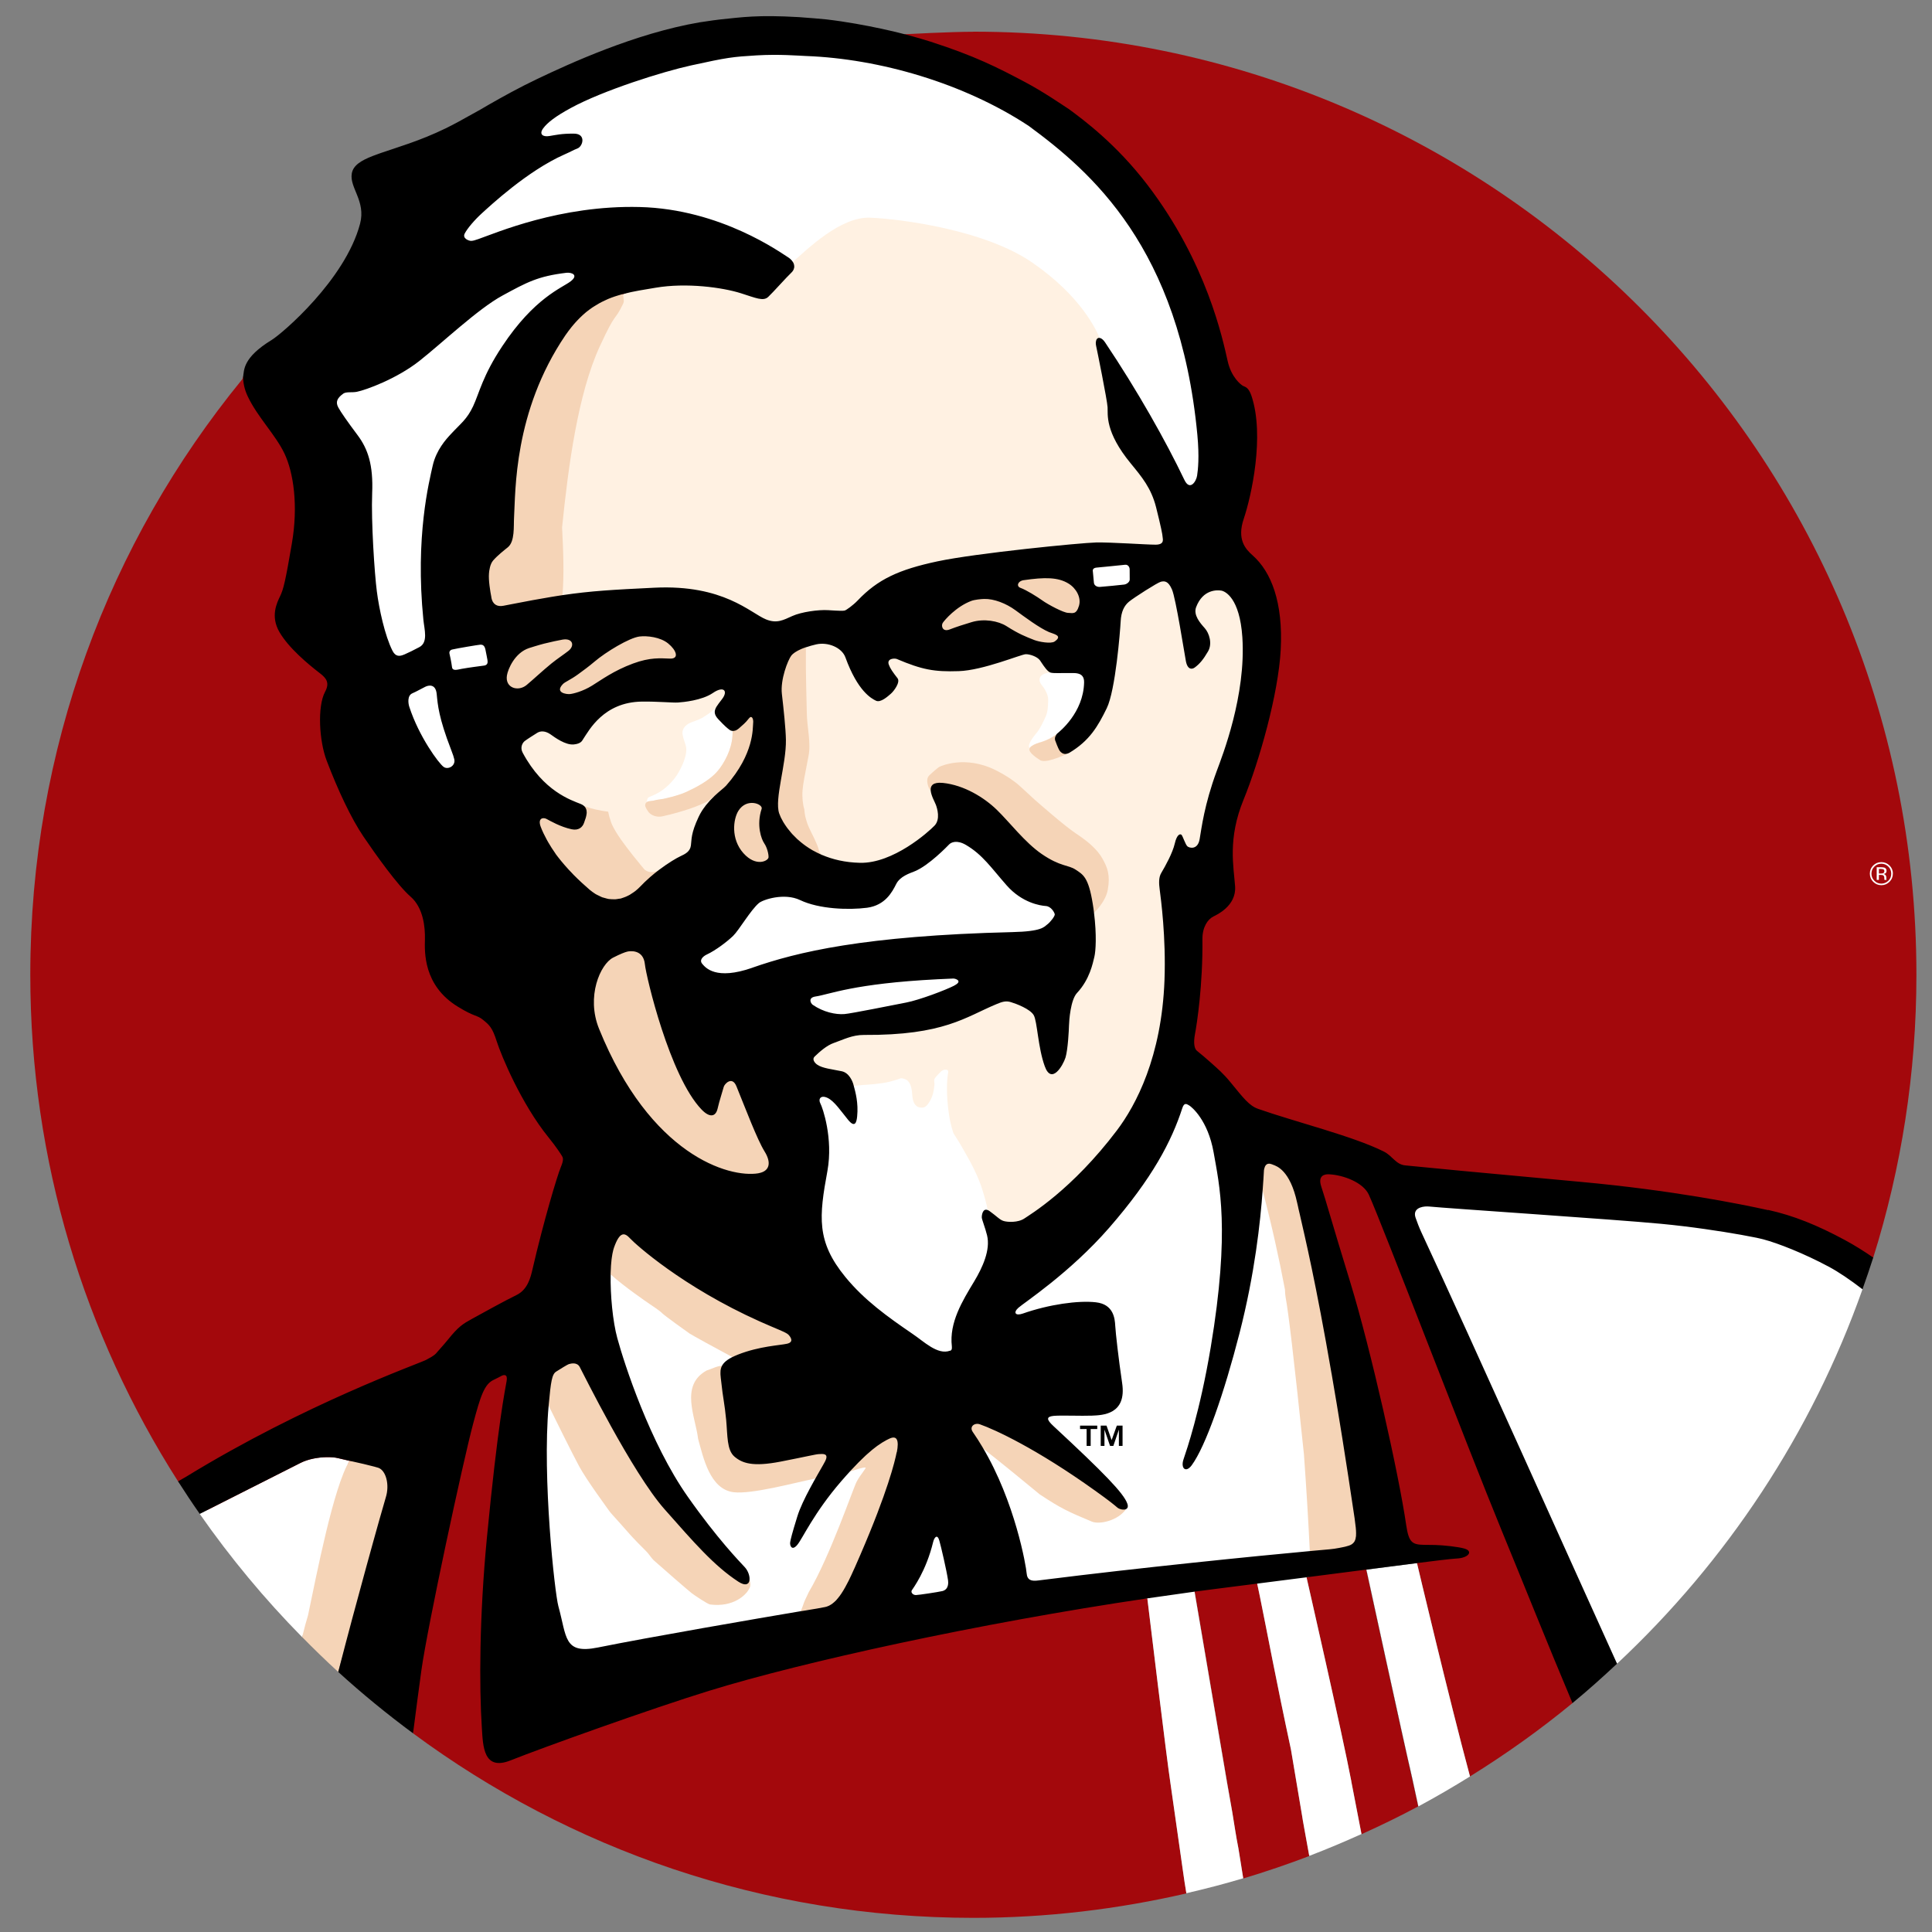 <?xml version="1.0" encoding="UTF-8" standalone="no"?>
<svg viewBox="0 0 300 300" xmlns:dc="http://purl.org/dc/elements/1.1/" xmlns:rdf="http://www.w3.org/1999/02/22-rdf-syntax-ns#" xmlns="http://www.w3.org/2000/svg" xml:space="preserve" enable-background="new 0 0 300 300" version="1.1" xmlns:cc="http://creativecommons.org/ns#" x="0px" y="0px"><rect x="0" y="0" width="300" height="300" fill="#808080" stroke="none"/>
				<path fill="#A3080C" d="m151.15 4.931c-3.52 0-10.388 0.368-10.668 0.385 1.331 0.355-102.73 53.74-102.73 53.18-0.032 0.181-0.081 0.331-0.176 0.449-20.628 25.234-32.872 57.29-32.872 92.426 0 28.958 8.437 55.93 22.944 78.656 0.098-0.053 36.938 35.63 36.487 39.123 24.333 18 54.419 28.654 87.006 28.654 11.382 0 22.439-1.344 33.08-3.795-0.194-1.154-0.37-2.309-0.528-3.447l-1.923-13.5c-0.579-3.693-3.604-28.793-3.604-28.793l-0.01-0.074 3.219-1.236s4.232 0.175 4.127 0.188c0 0 4.291 25.244 5.037 29.623l0.807 4.635c0.312 1.867 0.575 3.718 0.96 5.636 0.27 1.595 0.51 3.124 0.746 4.647 3.471-1.043 6.891-2.201 10.246-3.483-0.51-2.869-1.065-5.826-1.112-6.263l-1.729-10.27c-2.284-10.595-3.74-18.454-4.807-23.682-0.152-0.751-0.436-2.086-0.436-2.086l3.305-1.322 4.36 0.34s5.562 24.34 6.951 31.699l1.586 8.193c2.983-1.349 5.937-2.775 8.805-4.318l-0.917-4.204c-0.098-0.407-0.204-0.896-0.329-1.44-1.868-8.222-6.827-31.125-6.827-31.125l3.977-1.562 3.885 0.547h0.019s4.991 21.114 8.23 33.131c5.562-3.452 10.891-7.243 15.915-11.387 0 0 46.373-69.416 46.705-69.187 4.347-13.857 6.701-28.604 6.701-43.899 0-80.884-65.56-146.45-146.43-146.45z"/>
	<path fill="#FFF1E2" d="m187.83 77.833s-18.29-34.49-25.751-39.667c-7.452-5.177-19.735-8.409-28.25-7.333-10.781 1.361-35.439 14.41-37.078 14.841 0.012 0.126-9.187 11.473-11.589 23.159-0.534 2.597-10 44-10 44l18 52 64.146 30.604 23.521-25.604s3.001-25.333 9.334-44.333 4.333-29.333 4.333-29.333l-6.66-18.334z"/>
	<path fill="#fff" d="m114.55 210.38c-0.195 0.074-0.373 0.153-0.54 0.228 0.17-0.08 0.35-0.16 0.54-0.23"/>
	<path fill="#fff" d="m114.01 210.61z"/>
	<path fill="#fff" d="m109.27 111.34c-1.018 0.58-1.771 0.716-2.241 0.966-0.471 0.257-1.214 0.809-1.03 1.796 0.194 0.992 0.466 1.314 0.561 2.079 0.09 0.757-0.274 2.129-1.154 3.687-0.866 1.562-2.252 2.69-3.039 3.147-0.774 0.463-1.249 0.588-1.689 0.82-0.1 0.046-0.19 0.285-0.28 0.765l-0.009 0.009c0.056-0.044 0.118-0.085 0.204-0.118 0.169-0.072 0.517-0.081 0.83-0.139 0.303-0.056 0.526-0.127 0.637-0.142 0.118-0.014 0.82-0.113 0.938-0.139 0.118-0.023 2.245-0.468 3.563-1.075 1.311-0.61 3.613-1.72 4.932-3.314 0.969-1.167 2.136-3.292 2.25-5.401 0.027-0.436 0.022-0.707 0.022-0.707s0.005 0 0.005-0.005c0.015 0 0.028-0.004 0.042-0.004-0.218-0.009-0.408-0.081-0.563-0.208-0.353-0.276-0.638-0.48-1.72-1.636-0.696-0.746-0.648-1.293-0.272-1.918-0.009 0.014-0.025 0.028-0.035 0.042-0.32 0.28-0.94 0.89-1.95 1.47"/>
	<path fill="#fff" d="m163.05 104.45s-0.594 0.051-0.798 0.141c-0.162 0.067-0.468 0.181-0.677 0.461-0.208 0.285-0.256 0.783 0.181 1.318 0.445 0.533 1.057 1.529 1.006 2.382-0.032 0.375 0.023 1.601-0.375 2.484-0.445 1.001-0.959 1.988-1.312 2.433-0.204 0.262-1.146 1.304-1.284 2.042-0.037 0.155 0 0.327 0.073 0.489 0 0 0.011-0.009 0.011 0.004-0.005 0.005 0 0.014-0.005 0.023 0.019-0.058 0.042-0.114 0.088-0.167 0.235-0.264 0.714-0.531 1.548-0.788 1.106-0.35 1.891-0.767 2.503-1.233-0.074 0.086-0.093 0.186-0.14 0.285 0.064-0.153 0.135-0.304 0.272-0.424 0.329-0.283 4.669-3.196 4.78-7.899 0.042-1.766-2.249-1.999-3.203-2.031-0.709-0.03-2.045 0.62-2.61 0.483-0.009-0.004-0.026-0.019-0.046-0.023 0.009 0 0.009 0.004 0.009 0.004 0.01 0.03-0.01 0.03-0.01 0.04"/>
	<path fill="#fff" d="m116.83 136.92s17.25 5.334 25.5-4.25c8.25-9.583 22.5 5.084 23.416 9.417 0.918 4.333-21.416 16.333-28.166 16.583s-33.5-3.333-33.5-6.083 12.75-15.67 12.75-15.67z"/>
	<path fill="#fff" d="m187.62 68.375c-2.743-29.092-16.129-43.673-25.75-50.75-10.111-6.662-34.164-12.53-45.5-12-13.37 0.625-44.258 15.214-45.453 16.292-1.139 1.039-21.854 35.677-19.292 41.865s6.192 35.413 7.375 37.76c0.36 0.703 6.269 19.743 10.167 19.042 3.929-0.707 7.592-18.072 7.417-19.417-0.5-3.833-7.457-21.106-6.917-23.542 0.547-2.429 19.128-31.52 20.458-32.542 0.938-0.714 32.811-4.678 32.996-4.37-0.004-0.009-0.004-0.019-0.017-0.028l-0.004-0.005c2.228-1.942 7.395-7.061 12.012-6.877 4.613 0.19 17.802 1.838 25.254 7.021 7.461 5.177 9.765 10.245 10.398 11.663-0.005 0-0.014 0.007-0.019 0.007 0.25 0.037 10.629 23.631 13.671 23.715 2.03 0.062 3.55-4.33 3.21-7.827z"/>
	<path fill="#fff" d="m174.71 87.718c-1.107 0.129-4.134 0.405-4.468 0.447-0.594 0.077-0.579 0.413-0.542 0.665 0.031 0.26 0.125 1.256 0.161 1.685 0.037 0.426 0.482 0.676 0.938 0.639 0.459-0.032 3.354-0.294 3.786-0.361 0.422-0.069 0.839-0.426 0.834-0.767-0.009-0.343-0.004-1.249-0.009-1.615-0.01-0.369-0.28-0.74-0.7-0.693"/>
	<path fill="#fff" d="m54.274 226.84c0.575 0.125 1.188 0.265 1.78 0.403-1.323-0.307-2.762-0.621-3.587-0.825-0.408-0.103-1.05-0.162-1.793-0.147-1.24 0.027-2.771 0.27-4.007 0.891-1.563 0.777-11.493 5.812-15.655 7.914 4.764 6.826 10.08 13.228 15.908 19.141 0.364-1.501 6.873-8.331 7.789-12.334 1.254-5.49-1.867-12.73-0.435-15.04"/>
	<path fill="#fff" d="m220.02 242.72l-7.847 1.012s5.645 26.063 7.156 32.564l0.911 4.204c2.73-1.47 5.399-3.022 8.022-4.653-3.244-12.017-8.235-33.127-8.235-33.127z"/>
	<g fill="none">
		<polygon points="172.61 223.62 171.82 221.37 170.92 221.37 170.92 224.52 171.49 224.52 171.49 221.99 172.37 224.52 172.87 224.52 173.74 221.99 173.74 224.52 174.32 224.52 174.32 221.37 173.42 221.37"/>
		<polygon points="167.71 221.9 168.73 221.9 168.73 224.52 169.36 224.52 169.36 221.9 170.38 221.9 170.38 221.37 167.71 221.37"/>
	</g>
	<path fill="#fff" d="m293.4 134.39c-0.352-0.345-0.769-0.517-1.27-0.517-0.491 0-0.908 0.172-1.261 0.517-0.344 0.345-0.52 0.769-0.52 1.263 0 0.498 0.176 0.92 0.52 1.272 0.344 0.346 0.77 0.526 1.261 0.526 0.501 0 0.918-0.181 1.27-0.526 0.349-0.352 0.524-0.774 0.524-1.272 0.01-0.49-0.17-0.91-0.52-1.26m-0.18 2.36c-0.297 0.303-0.667 0.457-1.094 0.457-0.426 0-0.788-0.153-1.084-0.457-0.297-0.299-0.45-0.665-0.45-1.096 0-0.422 0.153-0.788 0.45-1.087 0.301-0.303 0.658-0.456 1.084-0.456 0.427 0 0.788 0.153 1.094 0.456 0.297 0.299 0.445 0.665 0.445 1.087 0.01 0.43-0.14 0.8-0.44 1.1"/>
	<path fill="#fff" d="m292.94 135.23c0-0.246-0.106-0.412-0.302-0.498-0.13-0.042-0.297-0.065-0.537-0.065h-0.687v1.963h0.339v-0.776h0.272c0.189 0 0.314 0.023 0.395 0.065 0.116 0.076 0.181 0.225 0.176 0.452v0.151l0.015 0.067v0.023s0 0.009 0.01 0.019h0.319l-0.005-0.028c-0.019-0.014-0.019-0.046-0.027-0.1v-0.29c0-0.1-0.037-0.209-0.11-0.309-0.065-0.1-0.187-0.167-0.334-0.19 0.12-0.019 0.213-0.046 0.282-0.095 0.12-0.06 0.19-0.19 0.19-0.37m-0.54 0.35c-0.069 0.028-0.177 0.037-0.319 0.037h-0.319v-0.707h0.292c0.194-0.004 0.338 0.023 0.426 0.072 0.084 0.046 0.13 0.146 0.13 0.29-0.01 0.14-0.08 0.25-0.21 0.31"/>
	<path fill="#fff" d="m273.5 189.5c-18.667-5.667-57-4.333-57-4.333l31.333 73.833s2.902-1.455 3.264-0.661c16.999-15.892 30.198-35.764 38.113-58.146-0.61-0.48 2.97-5.02-15.7-10.69z"/>
		<polygon fill="none" points="174.32 221.75 174.32 221.37 174.01 221.37"/>
			<polygon fill="none" points="174.32 221.75 174.32 221.37 174.01 221.37"/>
			<path fill="#fff" d="m209.84 276.62c-1.399-7.358-6.966-31.699-6.966-31.699s7.391-1.942 9.124-6.173c1.733-4.229-2.189-10.745-2.375-13.313-0.801-7.666-3.813-39.063-8.75-45.563-2.875-3.785-16.096-11.253-17.125-11.208-4.75 0.208-14.25 20.896-22.188 22.771-5.291 1.25-9.028-3.897-8.172-3.508-0.015-0.011-0.033-0.02-0.042-0.029 0 0 0.009-0.592-0.876-3.373-0.885-2.791-2.739-5.719-3.082-6.381-0.333-0.664-1.339-2.109-1.374-2.275-0.028-0.163-0.394-1.094-0.653-2.79-0.493-3.272-0.267-5.464-0.248-5.663 0.01-0.2 0.101-0.793 0.128-0.913 0.021-0.126-0.028-0.339-0.179-0.376-0.158-0.027-0.58-0.13-1.021 0.324-0.92 0.928-0.962 1.104-0.979 1.261-0.032 0.147 0.063 0.427 0.035 0.751-0.1 1.029-0.28 1.816-0.741 2.567-0.459 0.76-0.758 1.021-1.408 0.959-0.661-0.06-1.211-0.584-1.291-1.941-0.086-1.356-0.353-1.821-0.625-2.141-0.271-0.334-0.889-0.487-1.1-0.474-0.208 0-0.382 0.186-1.812 0.537-1.418 0.361-3.672 0.482-4.004 0.496-0.339 0.02-1.576 0.145-1.585 0.148 0.259 0.968-5.198-0.52-6.116 0.216-1.875 1.5-2.751 11.24-3.667 16.291-0.001 0.004-0.001 0.009-0.002 0.015l-30.75 3.09-10.75 25s3.25 49.5 3.25 50.25 68-14.75 68-14.75l25.655-0.555s0.006 0.019 0.011 0.068c0.181 1.479 3.025 25.104 3.604 28.803l1.923 13.49c0.158 1.146 0.334 2.305 0.528 3.448 2.976-0.687 5.923-1.45 8.829-2.321-0.236-1.521-0.479-3.055-0.746-4.64-0.381-1.923-0.645-3.772-0.955-5.64l-0.814-4.635c-0.742-4.375-5.042-29.613-5.042-29.613l4.507-2.846 5.216 1.594c0.139 0.64 0.278 1.334 0.436 2.086 1.07 5.236 2.53 13.087 4.807 23.672l1.729 10.279c0.047 0.436 0.604 3.393 1.117 6.266 2.743-1.053 5.445-2.188 8.11-3.393l-1.59-8.21z"/>
<g fill="#F5D4B7">
	<path d="m158.88 89.083c-5.667 0.833-13.917 5.458-13.542 8.833 0.231 2.092 12.05 2.412 17.375 2.792s6.204-4.739 5.918-7.521c-0.3-2.784-3.8-4.982-9.76-4.106z"/>
	<path d="m197.55 179.94c-2.813-0.293-1.506 4.267-1.539 4.729v0.009c1.423 5.367 2.604 10.721 3.518 15.567 0.011 0.478 0.047 0.897 0.106 1.237 0.403 2.112 1.237 8.938 2.841 24.357 0.371 5.135 0.695 10.492 0.909 14.997 0.146-0.01 9.618 0.539 9.618 0.539s-0.375-13.25-3.313-29.875c-2.95-16.65-7.36-31.08-12.15-31.58z"/>
	<path d="m172.01 138.19c0.426-2.345-0.062-3.504-0.83-4.875-0.755-1.367-2.215-2.646-4.102-3.886-1.825-1.214-5.95-4.854-6.35-5.198-0.39-0.336-2.316-2.157-2.762-2.519-0.464-0.357-1.363-1.105-3.337-2.106-4.783-2.412-8.629-0.607-8.778-0.524-0.146 0.082-0.856 0.656-1.536 1.302-0.67 0.635-0.167 1.863 0.09 2.311 0 0 25.384 18.607 25.435 19.041l0.019 0.014c0 0.01 1.79-1.64 2.15-3.55"/>
	<path d="m161.5 115.27c-0.834 0.257-1.313 0.523-1.548 0.788-0.046 0.053-0.064 0.111-0.083 0.167-0.02 0.044-0.02 0.09-0.02 0.134v0.102c0.009 0.044 0.027 0.081 0.037 0.121 0.022 0.046 0.046 0.095 0.074 0.141 0.019 0.03 0.037 0.063 0.063 0.095 0.037 0.058 0.089 0.113 0.14 0.171 0.022 0.028 0.047 0.051 0.074 0.077 0.064 0.064 0.135 0.132 0.214 0.199 0.019 0.019 0.037 0.037 0.06 0.051 0.089 0.077 0.182 0.148 0.273 0.225 0.019 0.009 0.027 0.019 0.047 0.033 0.111 0.081 0.223 0.155 0.334 0.231 0.004 0.005 0.009 0.005 0.014 0.009 0.125 0.081 0.245 0.158 0.361 0.234 0.125 0.074 0.301 0.113 0.515 0.118 0.203 0.009 0.454-0.019 0.724-0.067 0.89-0.176 2.029-0.625 2.993-1.087 0 0.005-0.01 0-0.019 0.005-0.056 0.019-1.821-2.894-1.752-2.98-0.58 0.48-1.36 0.9-2.48 1.25"/>
	<path d="m127.42 132.68c0.07 0.028 0.132 0.069 0.204 0.097-0.009-0.009-0.015-0.014-0.02-0.023-0.361-0.375-0.389-0.459-0.515-0.969-0.137-0.531-0.484-1.182-0.63-1.55-0.157-0.371-0.855-1.629-1.124-2.444-0.268-0.816-0.389-1.314-0.443-2.132-0.208-0.617-0.366-1.845-0.271-2.955 0.081-0.982 0.299-2.113 0.922-5.292 0.422-2.088-0.239-4.493-0.262-6.72-0.02-1.717-0.19-5.937-0.143-10.184v-0.014c-0.294 0.1-38.097-8.01-37.831-8.05 0.005 0 0.015-0.005 0.023-0.005 0.299-3.13 0.118-7.341-0.051-10.534 0.978-9.591 2.453-20.693 5.842-28.094 2.619-5.691 2.269-3.816 3.563-6.498 0.072-0.144 0.167-0.313 0.182-0.512 0.014-0.134-0.096-0.887-0.118-1.126v-0.009c-0.077 0.023-9.29-2.557-20.753 23.752-4.799 10.994 1.586 38.556 1.586 38.556l9.979 3.313 6.5-3.531 15.375-3.156 6.281 3.063s-1.934 5.881-1.95 5.881c0 0.004-0.005 0.004-0.005 0.004s0.005 0.276-0.027 0.707c-0.108 2.113-1.276 4.238-2.25 5.406-1.313 1.59-3.614 2.7-4.924 3.313-1.32 0.603-3.445 1.052-3.57 1.073-0.113 0.027-0.82 0.123-0.935 0.141-0.114 0.009-0.332 0.081-0.635 0.141-0.315 0.054-0.66 0.063-0.832 0.135-0.086 0.032-0.151 0.074-0.204 0.123-0.095 0.077-0.146 0.167-0.171 0.267-0.005 0.009-0.009 0.028-0.009 0.042-0.02 0.095-0.02 0.19-0.005 0.276 0.063 0.313 0.402 0.749 0.442 0.825 0.142 0.271 0.957 1.045 2.292 0.746 1.756-0.394 2.891-0.746 4.063-1.124 1.182-0.385 2.749-1.063 2.988-1.272 0.243-0.202 0.893-0.698 0.997-0.755 0-0.005 0.004-0.005 0.004-0.005 0.135-0.123 0.263-0.239 0.39-0.348 0.054-0.046 0.108-0.104 0.163-0.146 0.013-0.011 0.022-0.02 0.036-0.031 0.207 2.477-2.764 9.914-2.764 9.914s-6.922 2.463-6.483 2.137-0.008 0-0.008 0.004c-0.563 0.276-1.391 0.575-2.229-0.081 0 0-0.815-0.952-1.813-2.215-0.598-0.755-1.258-1.617-1.855-2.458-0.422-0.593-0.723-1.077-0.945-1.476-0.431-0.734-0.603-1.205-0.679-1.499-0.009-0.023-0.019-0.049-0.019-0.067-0.186-0.489-0.341-1.281-0.341-1.281-1.249-0.155-2.563-0.44-3.776-0.883 0.009 0.004 0.009 0.016 0.019 0.025 0.101 0.09-8.573 1.982-8.573 1.982l8.975 36.563s16.75 26.333 27.25 21.25c1.565-0.758 4.29-6.095 3.167-7.917-1.154-1.867-18.917-31.333-18.917-31.333s24.6-13.17 24.84-13.06z"/>
	<path d="m161.47 232.06c3.281 2.178 4.422 2.688 8.009 4.188 1.141 0.538 4.152-0.074 5.44-2.002-0.023 0.01-0.046 0.037-0.064 0.052-0.01 0.004-0.01 0.004-0.019 0.004-0.084 0.051-17.861-13.898-20.178-14.723-0.825-0.292-5.365 1.374-4.781 2.213 0.523 0.755 2.718 3.042 2.77 3.13 3.09 2.41 6.99 5.63 8.82 7.14"/>
	<path d="m123.67 206.33l-29.729-17.021s0.867 8.433 0.862 8.565c0.005 0.005 0.005 0.005 0.009 0.011 2.169 1.94 5.566 4.264 6.103 4.629 0.198 0.131 1.58 1.043 1.875 1.373 0.365 0.397 4.033 3.006 4.313 3.201 0.268 0.182 4.229 2.368 6.629 3.646 0.086-0.047-1.67 1.391-1.643 1.345-0.844 0.056-1.456 0.444-2.387 0.741-4.167 2.341-1.694 7.211-1.301 10.604 0.797 2.859 1.804 7.823 5.511 8.286 2.822 0.339 9.282-1.427 12.697-2.127 0.484-0.856 5.435-1.163 5.374-1.094 0.874-0.261 2.046-0.673 2.401-0.607 0.213 0.037-0.774 1.085-1.346 2.155-0.575 1.08-4.129 11.572-7.438 17.161-1.11 2.289-0.584 1.344-1.26 3.008v0.005l6.705 1.535 10.833-27.501-18.2-17.93z"/>
	<path d="m89.943 227.71c1.154 2.141 4.479 6.632 4.642 6.887 0.162 0.25 0.878 1.021 1.722 1.965 0.846 0.94 1.571 1.762 1.775 2.002 0.204 0.232 1.789 1.877 2.198 2.254 0.408 0.375 0.881 1.14 1.224 1.459 1.173 1.053 5.492 4.807 5.909 5.117 0.417 0.318 2.477 1.699 2.848 1.75 3.71 0.47 5.531-1.562 5.907-2.164 0.38-0.588 0.452-0.842 0.218-1.724-0.005 0.063-14.322-10.694-23.822-31.382-0.368-0.801-3.663-4.791-6.688-2.375-2.484 1.984-0.688 6.738-0.688 6.738v0.027c0.939 1.94 3.764 7.61 4.751 9.44"/>
	<path d="m61.833 229.75c0.958-3.584-6.987-2.785-7.56-2.915-2.477 4.009-5.106 17.625-6.445 24.002-0.232 0.718-0.544 1.872-0.911 3.364 1.824 1.854 3.688 3.666 5.604 5.418 1.383-5.38 9.058-28.92 9.312-29.87z"/>
</g>
		<path fill="#A3080C" d="m292.61 136.59c0 0.009 0.005 0.019 0.005 0.023 0 0 0 0.009 0.005 0.019-0.005-0.009-0.005-0.019-0.005-0.019s-0.01-0.01-0.01-0.02"/>
		<path d="m274.56 187.91c-4.431-0.981-14.923-3.087-29.066-4.386-14.136-1.287-25.707-2.391-27.297-2.563-1.456-0.145-1.983-1.479-3.305-2.143-4.792-2.403-13.848-4.633-19.523-6.631-1.404-0.486-2.327-1.729-4.265-4.092-1.178-1.441-1.975-2.091-2.983-3.004-0.604-0.552-1.919-1.664-2.271-1.933-0.343-0.278-0.584-1.075-0.287-2.623 0.297-1.554 1.225-7.614 1.149-14.67-0.02-1.894 0.814-3.107 1.701-3.55 0.477-0.241 3.582-1.622 3.373-4.674-0.219-3.089-1.173-7.398 1.312-13.463 2.405-5.876 5.408-16.364 5.771-23.283 0.385-7.35-1.461-12.091-4.361-14.658-1.131-0.992-2.466-2.491-1.376-5.691 1.163-3.443 3.275-12.846 1.2-19.066-0.465-1.381-0.992-1.39-1.309-1.557-0.318-0.162-1.825-1.316-2.391-3.854-0.761-3.346-3.207-15.238-12.43-27.327-4.886-6.418-10.104-10.235-12.188-11.773-1.428-0.929-3.935-2.676-6.934-4.271-4.291-2.269-7.697-4-14.548-6.217-0.648-0.204-2.115-0.653-4.053-1.17h-0.022s-5.837-1.562-12.149-2.299c-1.078-0.1-2.553-0.236-4.227-0.35-6.498-0.38-8.87 0.019-12.249 0.359-0.361 0.035-0.729 0.09-1.092 0.139-0.674 0.09-1.371 0.194-2.1 0.308-10.04 1.719-20.254 6.428-25.222 8.797-2.805 1.332-5.286 2.718-7.568 4.018-0.063 0.04-0.144 0.086-0.186 0.111-0.588 0.359-1.509 0.872-2.407 1.365-1.404 0.792-2.746 1.534-4.046 2.169-4.021 1.956-7.558 2.957-10.144 3.854-0.47 0.176-0.863 0.325-1.168 0.429-1.864 0.726-3.052 1.476-3.27 2.713-0.398 2.22 2.215 4.28 1.282 7.821-2.297 8.708-12.126 17.066-13.702 18.03-4.565 2.786-4.28 4.725-4.456 5.717 0 0.922 0.189 1.946 0.714 3.052 1.521 3.223 4.335 5.985 5.712 8.898 1.381 2.915 2.168 8.024 1.135 13.996-0.986 5.775-1.295 7.056-1.808 8.115-0.51 1.063-1.539 3.128-0.12 5.584 1.425 2.463 4.428 4.975 6.312 6.421 1.002 0.774 1.521 1.476 0.778 2.871-1.224 2.283-0.911 7.666 0.248 10.678 1.75 4.595 3.805 8.975 5.712 11.79 1.909 2.813 5.315 7.601 7.318 9.333 1.995 1.743 2.269 4.764 2.23 6.639-0.042 1.865-0.304 7.153 5.13 10.462 2.678 1.646 2.918 1.232 3.9 2.039 0.982 0.793 1.444 1.205 2.123 3.346 0.679 2.133 3.768 9.612 8.021 14.877 1.241 1.529 1.93 2.613 2.078 2.864 0.15 0.25 0.381 0.528-0.157 1.788-0.535 1.261-2.682 8.439-4.395 15.859-0.313 1.361-0.773 3.15-2.48 3.99-1.71 0.824-5.529 2.934-6.919 3.702-1.399 0.769-2.089 1.187-3.698 3.188-0.716 0.89-1.237 1.412-1.689 1.955-0.26 0.314-0.375 0.515-1.735 1.224-1.178 0.612-18.66 6.763-37.198 18.103-0.459 0.277-0.888 0.523-1.314 0.76 1.092 1.705 2.206 3.394 3.365 5.043 4.162-2.104 14.091-7.137 15.652-7.915 1.232-0.621 2.765-0.862 4.004-0.892 0.746-0.014 1.386 0.047 1.793 0.148 0.832 0.204 2.264 0.52 3.594 0.824 0.123 0.027 0.246 0.057 0.373 0.084 0.082 0.019 0.163 0.037 0.248 0.061 0.549 0.135 1.057 0.256 1.467 0.366 0.023 0.009 0.042 0.009 0.065 0.019 0.199 0.057 0.38 0.106 0.519 0.148 1.181 0.389 1.809 2.604 1.17 4.62-0.113 0.38-0.481 1.659-1.02 3.55-0.268 0.95-0.575 2.044-0.911 3.258-0.338 1.215-0.707 2.551-1.096 3.969-1.367 4.967-2.972 10.928-4.353 16.309 3.7 3.373 7.582 6.548 11.616 9.531 0.452-3.493 0.927-7.131 1.295-9.777 0.964-6.904 6.479-32.479 8.036-38.294 1.133-4.231 1.722-6.159 3.211-6.826 0.447-0.194 0.955-0.491 1.249-0.635 0.294-0.136 0.938-0.292 0.739 0.829-0.228 1.33-1.376 6.757-3.065 24.367-1.173 12.217-1.201 23.037-0.779 29.545 0.182 2.771 0.229 6.688 4.469 4.99 4.954-1.979 21.842-8.035 30.864-10.815 14.527-4.481 41.755-10.466 67.998-14.339l7.338-1.043s4.296 25.242 5.036 29.617l0.815 4.631-0.807-4.631c-0.746-4.375-5.037-29.617-5.037-29.617 1.028-0.141 2.063-0.273 3.082-0.403 2.35-0.297 4.556-0.574 6.632-0.844l7.665-0.982c3.587-0.459 6.664-0.853 9.272-1.194 0 0 4.954 22.902 6.817 31.129 0.13 0.541 0.241 1.029 0.334 1.437l0.917 4.204h0.014l-0.912-4.204c-1.512-6.507-7.155-32.565-7.155-32.565l7.847-1.011c2.321-0.296 5.278-0.667 6.159-0.709 1.844-0.077 2.649-1.12 1.241-1.543-1.016-0.297-3.364-0.532-4.552-0.561-0.453-0.005-1.278-0.015-1.771-0.023-1.816-0.032-2.335-0.39-2.734-3.067-1.131-7.852-5.505-27.314-8.646-37.575-3.04-9.899-3.791-12.749-4.523-14.929-0.64-1.877 0.6-1.992 1.196-1.965 2.215 0.106 5.283 1.256 6.163 3.151 1.947 4.222 15.266 39.108 20.614 52.114 3.374 8.193 7.304 18.056 11.016 26.842 2.378-1.955 4.672-4.014 6.919-6.117-6.909-15.191-22.291-49.605-30.401-67.021-0.292-0.627-0.686-1.642-0.885-2.238-0.069-0.199-0.098-0.376-0.098-0.533 0.01-1.111 1.479-1.266 2.206-1.195 2.863 0.287 28.872 2.002 35.973 2.68 4.686 0.443 9.361 1.158 12.484 1.715 0.724 0.134 1.361 0.255 1.899 0.361 0.667 0.133 1.168 0.239 1.492 0.328 2.317 0.604 6.404 2.221 10.188 4.25 1.565 0.834 3.346 2.049 5.255 3.514 0.575-1.633 1.148-3.269 1.669-4.922-1.362-0.945-2.893-1.91-4.395-2.717-4.32-2.33-7.97-3.8-11.92-4.68m-211.78-86.25c-0.707 0.304-1.346 0.385-1.835-0.579-1.186-2.345-2.087-6.521-2.431-9.234-0.354-2.711-0.896-10.803-0.725-15.224 0.189-4.424-0.675-6.896-2.256-9.012-1.585-2.113-2.604-3.58-2.993-4.292-0.489-0.888-0.162-1.495 0.773-2.173 0.454-0.318 1.381-0.127 2.098-0.276 1.418-0.285 6.153-2.002 9.681-4.769 3.52-2.767 9.13-8.119 12.937-10.179 3.795-2.06 5.48-2.999 9.922-3.532 0.788-0.092 1.97 0.329 0.636 1.344-1.333 1.015-5.608 2.53-10.593 10.052-3.061 4.602-3.56 7.26-4.529 9.325-0.974 2.064-1.905 2.648-3.446 4.319-0.75 0.797-2.278 2.472-2.829 4.901-0.535 2.431-2.748 10.995-1.448 23.948 0.153 1.508 0.774 3.515-0.64 4.245-0.873 0.46-1.622 0.84-2.322 1.14m6.104 17.45c-0.753-0.535-3.831-4.702-5.33-9.333-0.165-0.489-0.345-1.733 0.466-2.088 0.665-0.285 1.548-0.797 2.007-1.015 0.465-0.234 1.624-0.538 1.784 1.133 0.162 1.675 0.308 3.649 2.217 8.59 0.346 0.883 0.417 1.159 0.507 1.513 0.247 1.03-0.954 1.7-1.651 1.2m6.27-15.73c-0.204 0.035-2.316 0.29-3.455 0.503-0.707 0.13-1.435 0.394-1.516-0.287-0.095-0.774-0.322-1.796-0.389-2.072-0.061-0.287 0.077-0.559 0.419-0.64 0.839-0.194 4.081-0.739 4.394-0.755 0.313-0.004 0.63 0.102 0.766 0.751 0.123 0.651 0.279 1.344 0.316 1.626 0.038 0.29 0.119 0.78-0.535 0.88m1.152-10.581c-0.195-0.987-0.468-2.677-0.38-3.729 0.03-0.419 0.157-1.467 0.66-2.032 0.711-0.806 1.656-1.539 2.269-2.035 1.115-0.913 0.883-3.276 0.964-4.632 0.246-3.939-0.104-16.378 7.968-28.279 0.311-0.452 0.628-0.869 0.94-1.263 0.095-0.118 0.19-0.227 0.285-0.343 0.232-0.273 0.463-0.536 0.702-0.779 0.1-0.109 0.199-0.213 0.304-0.313 0.285-0.281 0.575-0.549 0.864-0.792 0.042-0.033 0.079-0.07 0.118-0.104 0.327-0.264 0.655-0.503 0.981-0.73 0.118-0.077 0.236-0.153 0.354-0.222 0.225-0.148 0.452-0.281 0.679-0.41 0.129-0.07 0.257-0.142 0.389-0.209 0.248-0.127 0.503-0.246 0.755-0.359 0.096-0.04 0.19-0.086 0.285-0.13 0.327-0.137 0.663-0.259 0.996-0.373 0.143-0.049 0.281-0.09 0.422-0.134 0.224-0.07 0.447-0.137 0.67-0.199 0.076-0.019 0.146-0.046 0.223-0.065v0.009c1.643-0.438 3.328-0.684 5.03-0.973 4.805-0.816 10.406-0.053 13.287 0.864 2.29 0.725 3.45 1.281 4.216 0.558 0.769-0.72 2.775-2.994 3.626-3.8 0.117-0.114 0.209-0.239 0.272-0.362 0.026-0.042 0.04-0.085 0.059-0.127 0.031-0.081 0.058-0.167 0.071-0.252 0.005-0.046 0.015-0.095 0.015-0.146 0-0.081-0.01-0.162-0.023-0.248-0.009-0.042-0.009-0.09-0.03-0.132-0.031-0.118-0.083-0.232-0.154-0.341-0.187-0.311-0.484-0.588-0.852-0.809-0.934-0.549-10.312-7.431-22.954-7.739-12.353-0.309-22.379 4.062-25.038 4.977-0.538 0.181-0.814 0.276-1.13 0.28-0.313 0.009-1.391-0.359-0.992-1.138 0.438-0.832 1.534-2.113 2.673-3.151 1.195-1.077 7.04-6.579 12.813-9.127 1.068-0.468 1.328-0.663 2.012-0.929 0.874-0.331 1.391-2.301-0.54-2.306-1.979-0.014-2.767 0.208-3.812 0.371-1.047 0.174-1.622-0.294-0.961-1.191 0.653-0.894 1.944-1.886 4.274-3.151 5.059-2.757 14.313-5.663 18.688-6.62 5.705-1.249 6.402-1.33 10.188-1.562 3.541-0.204 6.373 0.046 7.713 0.1 11.343 0.431 24.406 4.185 34.519 10.844 9.616 7.075 23.455 18.862 26.198 47.959 0.329 3.492 0.098 5.471-0.037 6.345-0.12 0.874-1.112 2.481-1.983 0.656-2.869-6.013-7.304-13.882-12.309-21.341-0.297-0.443-0.599-0.656-0.844-0.688-0.103-0.021-0.19-0.004-0.278 0.033-0.022 0.014-0.037 0.037-0.06 0.053-0.048 0.037-0.099 0.083-0.136 0.146-0.019 0.044-0.042 0.09-0.056 0.137-0.023 0.063-0.037 0.134-0.046 0.204-0.01 0.063-0.02 0.121-0.02 0.186 0 0.148 0.01 0.311 0.052 0.489 0.125 0.528 1.719 8.418 1.778 9.517 0.069 1.096-0.468 3.786 3.619 8.75 1.669 2.037 3.151 3.777 3.912 6.782 0.75 2.994 1.005 4.275 1.01 4.593 0.011 0.313 0.371 1.205-1.075 1.214-1.437 0.004-6.924-0.394-9.272-0.341-2.35 0.056-18.569 1.647-24.603 2.929-6.035 1.284-9.282 2.804-12.381 6.06-0.746 0.783-1.789 1.513-2.026 1.58-0.224 0.063-1.011 0.046-2.549-0.058-1.532-0.1-4.189 0.276-5.584 0.906-1.404 0.628-2.405 1.212-4.096 0.523-2.417-0.978-6.563-5.443-17.328-4.917-6.48 0.317-9.8 0.494-14.297 1.159-0.262 0.042-0.533 0.081-0.802 0.123-0.171 0.028-0.348 0.055-0.523 0.085-0.095 0.014-0.194 0.028-0.294 0.046-1.831 0.299-3.899 0.684-6.452 1.182-0.354 0.067-0.702 0.139-1.068 0.208-1.009 0.199-1.697-0.247-1.882-1.287m99.128-2.776c0 0.343-0.417 0.698-0.844 0.77-0.422 0.067-3.318 0.332-3.781 0.366-0.454 0.032-0.899-0.218-0.937-0.646-0.037-0.422-0.131-1.423-0.157-1.685-0.047-0.246-0.057-0.589 0.533-0.665 0.343-0.042 3.363-0.313 4.477-0.445 0.417-0.049 0.69 0.327 0.7 0.692 0 0.366 0 1.273 0.01 1.613m-13.55 3.251c-0.896-0.63-2.471-1.622-3.425-1.97-0.658-0.236-0.428-1.059 0.51-1.191 3.263-0.475 5.356-0.475 6.979 0.538 1.187 0.735 1.975 2.162 1.612 3.42-0.427 1.444-0.992 1.131-1.701 1.119-0.71-0.013-3.09-1.283-3.98-1.916m1.89 6.366c-0.574 0.387-2.451 0.042-3.133-0.225-1.399-0.549-2.392-0.929-4.338-2.164-1.271-0.806-3.48-1.205-5.413-0.621-1.274 0.385-2.298 0.707-3.42 1.14-1.124 0.431-1.354-0.593-1.06-1.031 0.29-0.437 2.069-2.52 4.429-3.406 0.496-0.19 1.506-0.294 2.002-0.304 1.521-0.044 3.406 0.698 4.834 1.74 1.44 1.05 3.726 2.762 5.228 3.404 0.7 0.303 2.23 0.526 0.87 1.467m-46.92 50.65c-5.692 1.993-7.288-0.009-7.795-0.603-0.505-0.593 0.118-1.172 0.721-1.453 1.354-0.63 3.166-2.002 4.081-2.895 0.92-0.892 2.707-3.997 3.997-5.088 0.612-0.521 3.918-1.645 6.405-0.459 2.957 1.409 7.561 1.555 10.388 1.187 2.825-0.38 3.902-2.445 4.515-3.664 0.611-1.23 2.11-1.68 2.898-2.004 2.169-0.887 5.04-3.863 5.334-4.166 0.294-0.313 1.189-0.753 2.612 0.081 2.59 1.522 3.907 3.536 6.312 6.268 2.405 2.734 5.251 3.161 6.085 3.214 0.835 0.053 1.354 1.02 1.392 1.286 0.046 0.266-0.649 1.191-1.168 1.58-0.521 0.389-0.808 1.078-5.413 1.187-23.1 0.56-33.5 3.12-40.36 5.52m31.35 2.78c-1.371 0.709-5.449 2.246-7.479 2.637-2.037 0.391-8.5 1.701-9.591 1.789-1.358 0.105-3.261-0.302-4.913-1.432-0.332-0.229-0.783-1.117 0.422-1.295 2.236-0.332 5.846-2.01 18.978-2.679 1.411-0.073 2.074-0.102 2.412-0.11 0.33-0.01 1.55 0.37 0.17 1.08m-30.43 29.16c-4.586 0.756-16.795-2.826-24.733-22.416-2.046-5.039 0.198-10.053 2.167-11.067 1.168-0.593 1.8-0.834 2.198-0.934 0.432-0.109 2.51-0.38 2.746 1.958 0.187 1.891 3.858 17.417 8.794 22.551 1.217 1.273 2.179 1.195 2.493-0.12 0.27-1.205 0.802-2.79 0.957-3.394 0.109-0.436 1.3-1.752 1.975-0.074 1.452 3.561 3.204 8.223 4.355 10.09 1.13 1.81 0.77 3.11-0.95 3.4m0.91-51.22c0.431 0.598 0.698 1.685 0.665 2.165-0.044 0.554-1.938 1.559-3.907-0.651-1.97-2.215-1.585-5.276-0.77-6.576 1.3-2.074 3.854-1.041 3.607-0.301-0.85 2.56-0.03 4.75 0.41 5.36m-14.64-28.69c-1.473-0.048-3.058-0.229-5.747 0.767-3.01 1.112-4.945 2.563-6.345 3.422-1.439 0.897-2.962 1.282-3.472 1.319-0.507 0.044-2.355-0.199-1.082-1.537 0.338-0.366 1.149-0.642 2.38-1.539 0.88-0.648 1.532-1.11 2.533-1.953 1.784-1.52 5.42-3.717 7.005-3.912 1.163-0.139 3.219 0.081 4.442 1.082 1.28 1.04 1.77 2.4 0.29 2.35m-25.326 2.61c0.155-0.964 1.209-3.506 3.43-4.243 0.299-0.09 1.406-0.45 2.331-0.688 1.091-0.275 2.264-0.517 2.862-0.625 1.607-0.28 1.946 0.943 0.934 1.74-0.663 0.528-1.722 1.216-2.658 1.974-1.423 1.164-2.79 2.458-3.847 3.337-1.287 1.07-3.372 0.48-3.052-1.5m7.545 27.68c-0.005-0.004-0.009-0.009-0.009-0.009-0.009-0.014-0.015-0.023-0.023-0.035-0.398-0.559-0.77-1.147-1.117-1.745-0.073-0.132-0.146-0.267-0.222-0.399-0.346-0.642-0.67-1.291-0.925-1.974-0.498-1.323 0.336-1.518 0.892-1.23 0.555 0.297 2.179 1.244 3.914 1.61 1.06 0.218 1.689-0.29 1.938-1.054 0.037-0.114 0.085-0.255 0.137-0.408 0.03-0.067 0.053-0.139 0.076-0.213 0.014-0.044 0.027-0.09 0.044-0.139 0.022-0.083 0.042-0.164 0.06-0.25 0.015-0.044 0.02-0.09 0.028-0.134 0.021-0.088 0.03-0.174 0.04-0.264 0.004-0.044 0.004-0.086 0.009-0.135 0-0.088-0.009-0.174-0.019-0.264-0.005-0.039-0.01-0.081-0.02-0.118-0.021-0.095-0.058-0.185-0.1-0.275-0.018-0.028-0.026-0.058-0.04-0.081-0.061-0.104-0.143-0.2-0.241-0.29-0.129-0.113-0.29-0.218-0.498-0.299-1.511-0.607-5.795-1.96-9.012-7.943-0.466-0.846-0.025-1.566 0.288-1.819 0.314-0.25 1.434-0.964 1.97-1.295 0.542-0.332 1.276-0.294 2.041 0.234 0.735 0.526 2.332 1.689 3.613 1.576 1.19-0.116 1.309-0.604 1.521-0.913 0.839-1.224 3.112-5.67 9.069-5.742 2.458-0.032 4.76 0.195 5.584 0.144 0.815-0.053 3.722-0.315 5.434-1.48 1.686-1.159 2.405-0.325 1.431 0.943-0.145 0.19-0.276 0.357-0.399 0.524-0.048 0.06-0.085 0.113-0.129 0.169-0.132 0.176-0.246 0.343-0.346 0.503-0.371 0.628-0.417 1.172 0.275 1.918 1.087 1.156 1.37 1.363 1.723 1.636 0.157 0.125 0.345 0.199 0.564 0.204 0.09 0 0.19-0.019 0.29-0.046 0.042-0.014 0.083-0.014 0.132-0.032 0.15-0.067 0.309-0.158 0.484-0.306 0.621-0.549 1.038-0.876 1.58-1.576 0.403-0.517 0.744 0.004 0.644 0.813-0.079 0.63 0.204 4.674-4.203 9.646-0.144 0.167-0.479 0.443-0.896 0.797-0.1 0.081-0.194 0.162-0.303 0.257-0.054 0.046-0.109 0.1-0.163 0.146-0.138 0.12-0.275 0.248-0.417 0.38-0.113 0.104-0.228 0.229-0.343 0.343-0.118 0.118-0.232 0.227-0.351 0.354-0.072 0.077-0.144 0.167-0.218 0.253-0.148 0.167-0.299 0.336-0.447 0.521-0.046 0.063-0.09 0.127-0.132 0.186-0.167 0.218-0.329 0.438-0.475 0.669-0.187 0.299-0.361 0.612-0.513 0.938-1.226 2.616-1.067 3.479-1.2 4.433-0.12 0.945-0.854 1.321-1.68 1.703-0.498 0.229-1.818 0.992-3.281 2.099l0.008-0.007c-0.438 0.329-0.884 0.695-1.326 1.073-0.085 0.077-0.167 0.148-0.246 0.225-0.442 0.389-0.878 0.802-1.281 1.232-0.267 0.281-0.542 0.528-0.818 0.751-0.095 0.074-0.183 0.132-0.277 0.199-0.194 0.141-0.395 0.273-0.593 0.389-0.104 0.061-0.216 0.118-0.319 0.165-0.2 0.1-0.399 0.181-0.604 0.252-0.108 0.037-0.213 0.082-0.321 0.109-0.054 0.014-0.104 0.037-0.153 0.053-0.127 0.028-0.255 0.032-0.382 0.051-0.158 0.028-0.315 0.058-0.476 0.067-0.176 0.009-0.356 0-0.537-0.009-0.155-0.017-0.313-0.017-0.464-0.035-0.186-0.028-0.37-0.086-0.552-0.137-0.154-0.04-0.308-0.072-0.465-0.127-0.174-0.067-0.346-0.163-0.521-0.248-0.167-0.081-0.327-0.146-0.489-0.246-0.015-0.012-0.032-0.016-0.046-0.025-0.294-0.186-0.594-0.403-0.894-0.649-0.773-0.665-1.62-1.439-2.458-2.283-0.022-0.025-0.044-0.048-0.066-0.067-0.023-0.023-0.046-0.051-0.067-0.077-0.431-0.436-0.862-0.901-1.281-1.386-0.022 0-1-1.18-1.417-1.76m52.961 92.91c-0.271 1.408-1.42 6.153-5.638 15.918-0.285 0.658-0.562 1.293-0.832 1.906-0.065 0.144-0.132 0.281-0.195 0.426-0.104 0.235-0.213 0.473-0.316 0.694-0.01 0.019-0.015 0.037-0.023 0.056-0.153 0.34-0.308 0.658-0.466 0.975 0 0-0.009 0.009-0.009 0.02-0.02 0.037-0.042 0.078-0.067 0.119-0.056 0.111-0.114 0.219-0.169 0.324-0.076 0.141-0.148 0.292-0.229 0.428 0 0.014-0.005 0.019-0.009 0.026-0.019 0.028-0.037 0.056-0.056 0.093-0.072 0.125-0.176 0.307-0.181 0.315-0.01 0.019-0.023 0.036-0.033 0.056v0.01c-0.054 0.078-0.101 0.157-0.148 0.231-0.014 0.026-0.027 0.056-0.042 0.078-0.009 0.01-0.016 0.022-0.03 0.036-0.064 0.106-0.132 0.205-0.198 0.315-0.015 0.015-0.028 0.027-0.037 0.042-0.076 0.111-0.153 0.219-0.228 0.324-0.004 0-0.016 0.02-0.029 0.027-0.064 0.089-0.133 0.177-0.199 0.26-0.02 0.02-0.032 0.037-0.046 0.047-0.076 0.102-0.157 0.182-0.228 0.27-0.011 0-0.021 0.014-0.029 0.026-0.042 0.042-0.091 0.084-0.133 0.13h-0.004c-0.022 0.028-0.049 0.051-0.077 0.074-0.014 0.014-0.036 0.027-0.051 0.047-0.081 0.073-0.158 0.145-0.239 0.199-0.009 0.009-0.014 0.014-0.027 0.02-0.072 0.06-0.148 0.109-0.224 0.156-0.021 0.014-0.038 0.027-0.058 0.037-0.014 0.009-0.028 0.014-0.037 0.02-0.016 0.014-0.03 0.022-0.044 0.022-0.056 0.037-0.114 0.069-0.172 0.103 0 0-0.009 0-0.019 0.004-0.074 0.041-0.155 0.069-0.241 0.098-0.02 0.01-0.04 0.02-0.063 0.027-0.09 0.027-0.176 0.052-0.271 0.074-0.876 0.189-1.813 0.324-2.361 0.418-0.081 0.008-0.642 0.102-0.688 0.119-0.229 0.033-0.476 0.07-0.741 0.116v-0.005c-6.331 1.066-23.552 4.031-31.54 5.645-5.299 1.058-4.778-1.611-6.108-6.428-0.559-2.025-2.527-19.941-1.504-31.186 0.343-3.734 0.507-4.828 1.177-5.24 0.669-0.413 1.694-1.08 2.002-1.168 0.3-0.079 1.213-0.32 1.639 0.449 0.417 0.76 8.151 16.451 13.206 22.134 4.485 5.065 7.638 8.739 11.419 11.206 0.25 0.167 0.465 0.27 0.66 0.334 0.019 0.009 0.042 0.021 0.064 0.027 0.09 0.027 0.171 0.041 0.248 0.051 0.076 0.01 0.146 0.005 0.213 0 0.02-0.004 0.037-0.004 0.057-0.01 0.125-0.027 0.225-0.088 0.301-0.166 0.009-0.01 0.019-0.023 0.033-0.037 0.071-0.088 0.123-0.199 0.149-0.319 0.005-0.019 0.005-0.042 0.005-0.062 0.104-0.584-0.174-1.469-0.729-2.07-0.834-0.899-4.289-4.454-8.84-10.928-5.887-8.356-9.876-20.688-10.949-24.638-0.702-2.586-1.096-6.664-1.031-9.918h-0.009c0.005-0.144 0.009-0.269 0.017-0.407 0.004-0.103 0.009-0.203 0.015-0.311 0.009-0.219 0.019-0.436 0.031-0.645 0.023-0.307 0.046-0.604 0.082-0.881 0.015-0.121 0.032-0.228 0.046-0.344 0.03-0.193 0.059-0.38 0.087-0.552 0.019-0.103 0.039-0.199 0.063-0.292 0.051-0.25 0.109-0.481 0.181-0.682 0.916-2.617 1.681-2.336 2.491-1.459 0.812 0.885 8.12 7.517 20.169 12.916 2.559 1.145 4.085 1.672 4.434 2.049 0.345 0.365 0.896 1.14-0.199 1.398-1.082 0.256-4.296 0.37-7.661 1.7-0.195 0.079-0.375 0.158-0.54 0.231-1.177 0.528-1.729 1.058-1.979 1.627-0.049 0.11-0.086 0.228-0.113 0.344-0.021 0.078-0.04 0.171-0.049 0.255-0.015 0.129-0.02 0.259-0.015 0.389 0 0.085-0.005 0.173 0.004 0.261 0.01 0.166 0.028 0.334 0.046 0.51 0.04 0.297 0.081 0.603 0.111 0.939 0.178 1.826 0.494 3.129 0.726 5.571 0.227 2.451 0.086 4.666 1.281 5.7 1.191 1.02 2.817 1.626 7.16 0.783 4.12-0.803 5.492-1.154 5.98-1.168 0.479-0.015 1.636-0.209 0.929 1.14-0.067 0.13-0.155 0.287-0.259 0.478-0.95 1.691-3.251 5.502-4.035 8.041-0.869 2.799-1.045 3.573-1.121 4.051-0.07 0.481 0.262 1.408 1.117 0.371 0.853-1.039 2.542-4.908 6.785-9.834 0.569-0.658 1.091-1.237 1.581-1.771 0.004 0 0.009-0.01 0.019-0.02 0.384-0.412 0.741-0.787 1.082-1.131 0.095-0.098 0.185-0.186 0.276-0.272 0.29-0.282 0.561-0.542 0.814-0.788 0.067-0.057 0.14-0.125 0.199-0.182 0.633-0.573 1.177-1.015 1.652-1.361 0.048-0.027 0.09-0.057 0.134-0.088 0.183-0.135 0.364-0.256 0.531-0.357 0.046-0.027 0.095-0.06 0.141-0.093 0.167-0.103 0.325-0.188 0.471-0.269 0.023-0.02 0.059-0.037 0.085-0.051 0.02-0.006 0.033-0.02 0.046-0.027 0.172-0.079 0.315-0.163 0.461-0.229 1.21-0.57 1.53 0.24 1.17 2.11m7.03 21.56c-0.68 0.157-3.617 0.603-4.071 0.61-0.447 0.011-0.827-0.407-0.637-0.728 0.189-0.315 2.211-2.946 3.322-7.526 0.187-0.746 0.654-1.265 0.957-0.193 0.234 0.783 1.141 4.676 1.35 6.141 0.03 0.26 0.19 1.44-0.92 1.7m1.23-37.34c-1.93 0.724-4.076-1.445-5.813-2.604-3.904-2.669-7.496-5.241-10.443-8.842-4.514-5.511-4.092-9.353-2.781-16.472 0.911-5.057-0.741-9.812-1.101-10.482-0.357-0.672 0.046-1.354 1.114-0.854 1.067 0.502 2.088 2.059 3.184 3.394 1.087 1.335 1.328 0.386 1.418-0.521 0.208-2.094-0.264-3.771-0.525-4.744h-0.006c-0.014-0.047-0.026-0.106-0.036-0.157-0.153-0.58-0.693-1.873-1.829-2.108-1.522-0.32-3.018-0.455-3.83-1.039-0.378-0.272-0.808-0.828-0.382-1.236 0.775-0.751 1.901-1.747 2.971-2.113 1.455-0.5 2.854-1.261 4.697-1.251 12.438 0.079 15.792-2.799 20.547-4.772 0.932-0.391 1.491-0.565 2.289-0.315 0.802 0.241 2.976 1.058 3.525 2.024 0.552 0.97 0.649 5.011 1.711 7.926 1.047 2.924 2.831-0.106 3.222-1.357 0.375-1.257 0.522-4.245 0.542-5.001 0.019-0.756 0.24-3.944 1.241-5.019 1.988-2.123 2.456-4.635 2.697-5.617 0.213-0.881 0.38-3.344-0.056-6.843-0.047-0.431-0.111-0.883-0.187-1.346-0.672-4.22-1.521-4.577-2.665-5.344-1.148-0.765-2.35-0.433-5.272-2.435-2.614-1.798-4.987-4.94-6.966-6.857-1.971-1.914-5.088-3.839-8.376-4.178-0.208-0.019-0.39-0.023-0.557-0.023h-0.037c-0.146 0.009-0.284 0.019-0.402 0.044-0.023 0.004-0.037 0.014-0.063 0.019-0.104 0.019-0.199 0.046-0.28 0.079-0.022 0.016-0.042 0.03-0.069 0.04-0.063 0.037-0.125 0.072-0.176 0.113-0.023 0.023-0.042 0.046-0.067 0.072-0.037 0.037-0.074 0.077-0.1 0.123-0.023 0.032-0.037 0.072-0.057 0.109-0.014 0.04-0.035 0.072-0.044 0.109-0.019 0.058-0.028 0.114-0.037 0.176 0 0.023-0.004 0.042-0.004 0.067-0.005 0.081-0.005 0.165 0.004 0.25h-0.004c0.067 0.813 0.653 1.805 0.802 2.213 0.208 0.554 0.734 2.248-0.199 3.235-0.94 0.987-6.436 5.904-11.583 5.781-2.326-0.053-4.267-0.531-5.896-1.226 0.009 0.009 0.015 0.016 0.02 0.025-0.069-0.03-0.127-0.067-0.199-0.1-0.389-0.171-0.758-0.357-1.11-0.552-0.056-0.032-0.123-0.06-0.186-0.095-0.395-0.227-0.757-0.466-1.102-0.711-0.104-0.077-0.204-0.153-0.304-0.227-0.262-0.199-0.512-0.403-0.746-0.612-0.069-0.063-0.149-0.125-0.218-0.186-0.28-0.267-0.54-0.528-0.783-0.788-0.06-0.072-0.113-0.139-0.174-0.204-0.186-0.215-0.356-0.429-0.52-0.637-0.051-0.067-0.1-0.127-0.146-0.195-0.185-0.262-0.356-0.512-0.502-0.753-0.02-0.03-0.03-0.053-0.049-0.081-0.127-0.22-0.236-0.429-0.332-0.619-0.023-0.051-0.048-0.097-0.072-0.151-0.095-0.204-0.176-0.403-0.231-0.57-0.751-2.259 1.114-7.598 1.048-11.421-0.023-1.675-0.369-4.889-0.626-7.119-0.256-2.231 0.92-5.234 1.467-5.962 0.123-0.16 0.308-0.313 0.521-0.463 0.054-0.04 0.114-0.072 0.171-0.109 0.199-0.13 0.427-0.253 0.685-0.366 0.037-0.019 0.072-0.037 0.114-0.058 0.252-0.104 0.521-0.213 0.814-0.308v0.014c0.48-0.165 0.997-0.318 1.563-0.445 1.833-0.408 3.976 0.499 4.527 2.012 1.916 5.278 4.039 6.393 4.75 6.738 0.722 0.352 1.856-0.693 2.301-1.078 0.447-0.373 1.524-1.789 1.046-2.41-0.737-0.943-1.141-1.522-1.354-2.111-0.361-0.996 0.941-1.017 1.249-0.878 3.923 1.662 5.802 2.011 9.6 1.884 3.791-0.118 9.688-2.616 10.418-2.63 0.595-0.014 1.771 0.352 2.212 0.964 0.073 0.104 0.172 0.252 0.265 0.398 0.38 0.565 0.89 1.323 1.344 1.481 0.02 0.004 0.032 0.014 0.051 0.019 0.562 0.139 1.9 0.037 2.609 0.067 0.959 0.033 2.623-0.299 2.576 1.462-0.106 4.702-3.823 7.635-4.161 7.92-0.13 0.118-0.204 0.269-0.271 0.422-0.019 0.042-0.055 0.086-0.063 0.132-0.02 0.086-0.037 0.172-0.037 0.253 0 0.085 0.01 0.162 0.028 0.227 0.088 0.28 0.49 1.295 0.662 1.571 0.061 0.1 0.135 0.195 0.23 0.285 0.023 0.023 0.062 0.042 0.089 0.067 0.074 0.056 0.147 0.109 0.231 0.146 0.042 0.023 0.098 0.028 0.147 0.044 0.078 0.019 0.167 0.037 0.256 0.032 0.056 0 0.125-0.019 0.181-0.032 0.139-0.03 0.269-0.058 0.417-0.148 3.15-1.884 4.431-4.111 5.802-6.91 1.367-2.786 2.086-11.987 2.165-13.496 0.078-1.52 0.556-2.454 1.302-3.065 0.741-0.614 4.421-2.971 4.94-3.091 0.528-0.123 1.131-0.174 1.724 1.198 0.604 1.381 1.919 9.864 2.169 11.168 0.283 1.386 1.001 1.221 1.363 0.955 0.787-0.575 1.357-1.282 2.058-2.486 0.724-1.205 0.194-2.867-0.51-3.641-0.694-0.778-1.794-2.021-1.326-3.255 1.066-2.804 3.306-2.663 3.907-2.563 0.589 0.1 2.859 1.122 3.269 7.232 0.593 9.051-3.098 18.41-3.978 20.783-1.946 5.276-2.354 8.868-2.655 10.578-0.292 1.703-1.585 1.395-1.896 1.119-0.315-0.275-0.719-1.594-0.918-1.789-0.204-0.195-0.714-0.095-1.048 1.358-0.333 1.45-1.445 3.464-2.096 4.56-0.436 0.711-0.355 1.731-0.25 2.523 0.195 1.539 0.996 7.427 0.751 14.121-0.444 11.91-4.426 19.412-7.396 23.339-6.988 9.241-13.542 13.103-14.329 13.651-1.011 0.705-2.702 0.595-3.268 0.408-0.575-0.162-1.08-0.756-2.155-1.523-0.088-0.069-0.176-0.106-0.25-0.145-0.854-0.395-0.982 0.807-0.974 1.121 0.01 0.334 0.527 1.571 0.819 2.771 0.558 2.262-0.699 4.996-1.992 7.154-1.845 3.051-3.904 6.405-3.474 10.09 0.02 0.34 0.02 0.58-0.26 0.69m59.22 3.52c1.053 6.054 2.238 13.431 3.577 22.474 0.069 0.477 0.12 0.885 0.157 1.265 0.01 0.047 0.02 0.099 0.02 0.144 0.037 0.357 0.056 0.683 0.056 0.95 0 0.028-0.004 0.052-0.004 0.074 0 0.12 0 0.25-0.01 0.353-0.015 0.103-0.032 0.189-0.052 0.278 0 0.036-0.01 0.073-0.01 0.106-0.046 0.185-0.109 0.343-0.193 0.477-0.01 0.02-0.027 0.037-0.047 0.064-0.073 0.103-0.167 0.195-0.265 0.27-0.032 0.023-0.061 0.047-0.098 0.074-0.125 0.079-0.265 0.148-0.437 0.204-0.041 0.019-0.102 0.026-0.157 0.046-0.13 0.042-0.272 0.079-0.427 0.121-0.097 0.02-0.193 0.037-0.292 0.064-0.203 0.041-0.421 0.084-0.652 0.129-0.427 0.088-1.053 0.177-1.487 0.213-0.751 0.074-1.627 0.148-2.581 0.232-9.223 0.844-27.273 2.674-41.733 4.495-0.272 0.026-0.551 0.056-0.848 0.103-1.126 0.158-1.779-0.022-1.868-1.127-0.069-1.015-1.761-11.053-6.872-19.604-0.469-0.788-0.964-1.566-1.488-2.32-0.583-0.84 0.283-1.479 1.108-1.188 2.316 0.814 8.73 3.749 17.879 10.297 2.336 1.669 2.943 2.188 3.467 2.633 0.069 0.061 0.177 0.12 0.273 0.167 0.037 0.019 0.079 0.027 0.125 0.046 0.063 0.023 0.144 0.047 0.223 0.065 0.042 0.009 0.083 0.019 0.125 0.022 0.088 0.01 0.176 0.014 0.255 0.01h0.099c0.105-0.015 0.208-0.047 0.292-0.099 0.213-0.134 0.311-0.394 0.144-0.843-0.569-1.604-3.629-4.755-11.456-12.018-1.117-1.033-1.136-1.469 0.022-1.59 1.154-0.11 4.292 0.032 5.96-0.037 1.673-0.073 5.408-0.177 4.676-5.065-0.561-3.786-1.001-7.702-1.07-8.874-0.063-1.168-0.269-3.352-3.003-3.661-2.716-0.312-7.271 0.319-11.357 1.751-1.127 0.391-1.525-0.129-0.691-0.89 0.83-0.755 8.004-5.423 14.117-12.443 6.72-7.729 9.676-13.416 11.354-18.588 0.303-0.918 0.69-0.606 1.066-0.396 0.371 0.219 2.892 2.258 3.786 7.271 0.876 5.023 2.614 11.994-0.449 30.3-1.683 10.028-3.74 15.951-4.218 17.365-0.481 1.399 0.343 2.188 1.27 0.933 2.16-2.949 5.016-11.123 7.426-20.521 2.373-9.273 3.233-17.223 3.597-22.319v-0.005c0.037-0.468 0.069-0.908 0.092-1.33l0.015-0.171c0.02-0.412 0.041-0.808 0.069-1.163 0-0.218 0.027-0.39 0.064-0.547 0.01-0.047 0.027-0.084 0.042-0.125 0.022-0.07 0.042-0.148 0.068-0.204 0-0.01 0.011-0.01 0.011-0.019 0.046-0.088 0.102-0.162 0.151-0.219 0.016-0.019 0.028-0.037 0.042-0.047 0.046-0.041 0.088-0.06 0.13-0.082 0.032-0.015 0.064-0.037 0.094-0.048 0.026-0.004 0.046-0.004 0.073-0.009 0.052-0.01 0.103-0.02 0.148-0.02 0.019 0 0.037 0 0.06 0.01h0.07s0.027 0.015 0.036 0.015c0.186 0.032 0.356 0.106 0.487 0.162 0.478 0.187 2.591 0.797 3.692 5.867 0.046 0.204 0.093 0.426 0.148 0.647 0.009 0.074 0.026 0.157 0.046 0.231 0.052 0.204 0.098 0.408 0.147 0.631l0.011 0.037c0.91 3.99 2.56 10.89 4.99 24.98"/>
		<polygon points="167.71 221.9 168.73 221.9 168.73 224.52 169.36 224.52 169.36 221.9 170.38 221.9 170.38 221.37 167.71 221.37"/>
		<polygon points="172.61 223.62 171.82 221.37 170.92 221.37 170.92 224.52 171.5 224.52 171.5 221.99 172.37 224.52 172.88 224.52 173.74 221.99 173.74 224.52 174.31 224.52 174.31 221.37 173.42 221.37"/>
</svg>
